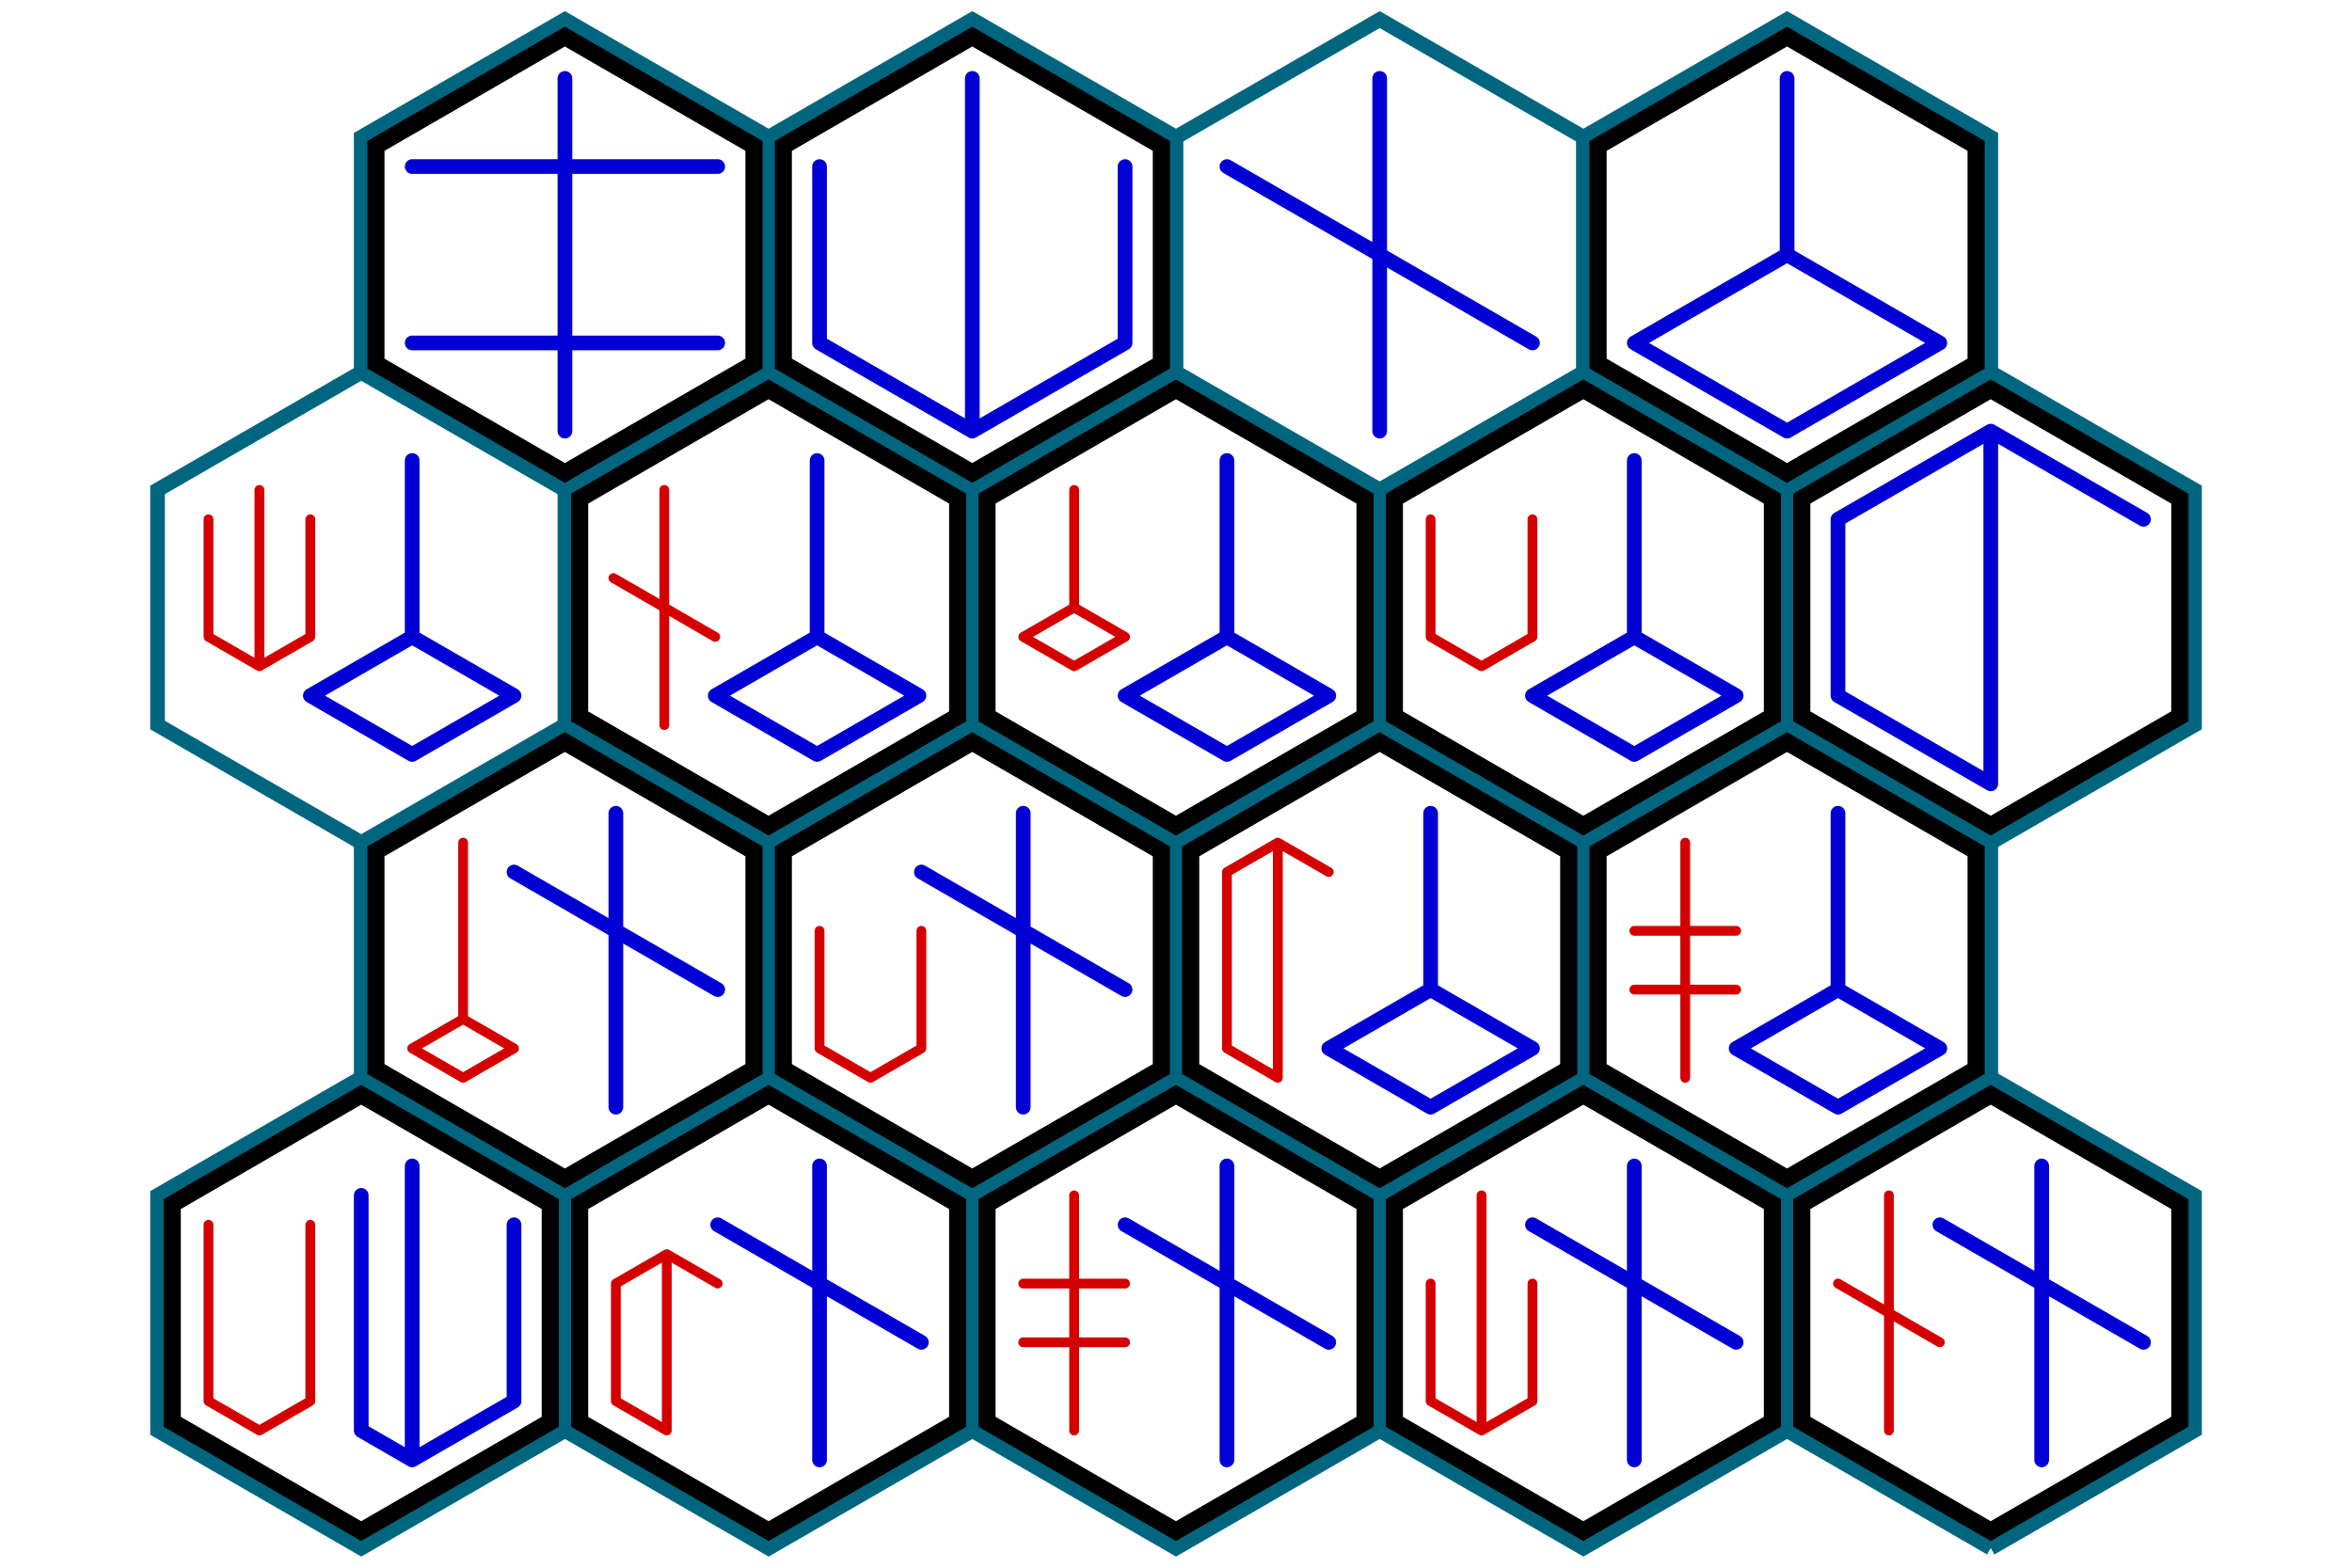 <?xml version="1.0" encoding="UTF-8" standalone="no"?>
<!-- Created with Inkscape (http://www.inkscape.org/) -->

<svg
   xmlns:dc="http://purl.org/dc/elements/1.1/"
   xmlns:cc="http://creativecommons.org/ns#"
   xmlns:rdf="http://www.w3.org/1999/02/22-rdf-syntax-ns#"
   xmlns:svg="http://www.w3.org/2000/svg"
   xmlns="http://www.w3.org/2000/svg"
   xmlns:xlink="http://www.w3.org/1999/xlink"
   xmlns:sodipodi="http://sodipodi.sourceforge.net/DTD/sodipodi-0.dtd"
   xmlns:inkscape="http://www.inkscape.org/namespaces/inkscape"
   width="480"
   height="320"
   id="svg2"
   version="1.1"
   inkscape:version="0.48.0 r9654"
   sodipodi:docname="itnas373.svg"
   inkscape:export-xdpi="90"
   inkscape:export-ydpi="90"
   inkscape:export-filename="itnas373.png">
  <defs
     id="defs4">
    <inkscape:perspective
       sodipodi:type="inkscape:persp3d"
       inkscape:vp_x="0 : 160 : 1"
       inkscape:vp_y="0 : 1000 : 0"
       inkscape:vp_z="480 : 160 : 1"
       inkscape:persp3d-origin="240 : 106.66667 : 1"
       id="perspective8" />
  </defs>
  <sodipodi:namedview
     id="base"
     pagecolor="#ffffff"
     bordercolor="#666666"
     borderopacity="1.0"
     inkscape:pageopacity="1"
     inkscape:pageshadow="2"
     inkscape:zoom="1"
     inkscape:cx="148.06052"
     inkscape:cy="119.31985"
     inkscape:document-units="px"
     inkscape:current-layer="layer1"
     showgrid="true"
     inkscape:snap-nodes="true"
     inkscape:snap-global="true"
     inkscape:snap-grids="true"
     showguides="true"
     inkscape:window-width="1280"
     inkscape:window-height="998"
     inkscape:window-x="1276"
     inkscape:window-y="-4"
     inkscape:window-maximized="1">
    <inkscape:grid
       type="axonomgrid"
       id="grid3087"
       units="px"
       empspacing="6"
       visible="true"
       enabled="true"
       snapvisiblegridlinesonly="true"
       originx="240px"
       spacingy="12px"
       originy="160px"
       gridanglex="30" />
  </sodipodi:namedview>
  <g
     inkscape:groupmode="layer"
     id="layer2"
     inkscape:label="outline"
     sodipodi:insensitive="true">
    <g
       id="g3127"
       transform="matrix(-10,0,0,10,2195,-1365)"
       style="color:#000000;fill:none;stroke:#006680;stroke-width:0.3;stroke-linecap:butt;stroke-linejoin:miter;stroke-miterlimit:4;stroke-opacity:1;stroke-dasharray:none;stroke-dashoffset:0;marker:none;visibility:visible;display:inline;overflow:visible;enable-background:accumulate">
      <path
         sodipodi:nodetypes="ccccccccccc"
         inkscape:connector-curvature="0"
         d="m 178.872,144.1 0,-4.8 4.157,-2.4 4.157,2.4 4.157,-2.4 4.157,2.4 4.157,-2.4 4.157,2.4 4.157,-2.4 4.157,2.4 0,4.8 -4.157,2.4"
         style="color:#000000;fill:none;stroke:#006680;stroke-width:0.3;stroke-linecap:butt;stroke-linejoin:miter;stroke-miterlimit:4;stroke-opacity:1;stroke-dasharray:none;stroke-dashoffset:0;marker:none;visibility:visible;display:inline;overflow:visible;enable-background:accumulate"
         id="path3119" />
      <path
         transform="matrix(0.1,0,0,0.1,171.5,136.5)"
         inkscape:connector-curvature="0"
         id="path3144"
         d="m 156.862,28 0,48"
         style="color:#000000;fill:none;stroke:#006680;stroke-width:3;stroke-linecap:butt;stroke-linejoin:miter;stroke-miterlimit:4;stroke-opacity:1;stroke-dasharray:none;stroke-dashoffset:0;marker:none;visibility:visible;display:inline;overflow:visible;enable-background:accumulate" />
      <path
         transform="matrix(0.1,0,0,0.1,171.5,136.5)"
         inkscape:connector-curvature="0"
         id="path3146"
         d="m 240,28 0,48"
         style="color:#000000;fill:none;stroke:#006680;stroke-width:3;stroke-linecap:butt;stroke-linejoin:miter;stroke-miterlimit:4;stroke-opacity:1;stroke-dasharray:none;stroke-dashoffset:0;marker:none;visibility:visible;display:inline;overflow:visible;enable-background:accumulate" />
      <path
         transform="matrix(0.1,0,0,0.1,171.5,136.5)"
         inkscape:connector-curvature="0"
         id="path3148"
         d="m 323.138,28 0,48"
         style="color:#000000;fill:none;stroke:#006680;stroke-width:3;stroke-linecap:butt;stroke-linejoin:miter;stroke-miterlimit:4;stroke-opacity:1;stroke-dasharray:none;stroke-dashoffset:0;marker:none;visibility:visible;display:inline;overflow:visible;enable-background:accumulate" />
    </g>
    <use
       height="320"
       width="480"
       transform="matrix(-1,0,0,1,521.569,72)"
       id="use3133"
       xlink:href="#g3127"
       y="0"
       x="0"
       style="stroke-width:3;stroke-miterlimit:4;stroke-dasharray:none" />
    <use
       height="320"
       width="480"
       transform="translate(-2.2473388e-5,144)"
       id="use3135"
       xlink:href="#g3127"
       y="0"
       x="0"
       style="stroke-width:3;stroke-miterlimit:4;stroke-dasharray:none" />
    <use
       height="320"
       width="480"
       transform="matrix(-1,0,0,1,521.569,216)"
       id="use3137"
       xlink:href="#g3127"
       y="0"
       x="0"
       style="stroke-width:3;stroke-miterlimit:4;stroke-dasharray:none" />
    <path
       style="color:#000000;fill:none;stroke:#006680;stroke-width:3;stroke-linecap:butt;stroke-linejoin:miter;stroke-miterlimit:4;stroke-opacity:1;stroke-dasharray:none;stroke-dashoffset:0;marker:none;visibility:visible;display:inline;overflow:visible;enable-background:accumulate"
       d="m 406.277,316 -41.569,-24 -41.569,24 -41.569,-24 -41.569,24 -41.569,-24 -41.569,24 -41.569,-24 -41.569,24 -41.569,-24 0,-48 41.569,-24"
       id="path3150"
       inkscape:connector-curvature="0" />
    <path
       style="color:#000000;fill:none;stroke:#006680;stroke-width:3;stroke-linecap:butt;stroke-linejoin:miter;stroke-miterlimit:4;stroke-opacity:1;stroke-dasharray:none;stroke-dashoffset:0;marker:none;visibility:visible;display:inline;overflow:visible;enable-background:accumulate"
       d="m 73.723,172 -41.569,-24 0,-48 41.569,-24"
       id="path4313"
       inkscape:connector-curvature="0" />
  </g>
  <g
     inkscape:label="Layer 1"
     inkscape:groupmode="layer"
     id="layer1">
    <path
       id="path3289"
       style="fill:none;stroke:#0000d4;stroke-width:3;stroke-linecap:round;stroke-linejoin:round;stroke-miterlimit:4;stroke-opacity:1;stroke-dasharray:none"
       d="M 312.746,70 250.392,34 m 31.177,-18 0,72"
       inkscape:connector-curvature="0" />
    <path
       id="path3293"
       style="fill:none;stroke:#0000d4;stroke-width:3;stroke-linecap:round;stroke-linejoin:round;stroke-miterlimit:4;stroke-opacity:1;stroke-dasharray:none"
       d="m 198.431,16 0,72 m -31.177,-54 0,36 31.177,18 31.177,-18 0,-36"
       inkscape:connector-curvature="0" />
    <path
       id="path3299"
       style="fill:none;stroke:#0000d4;stroke-width:3;stroke-linecap:round;stroke-linejoin:round;stroke-miterlimit:4;stroke-opacity:1;stroke-dasharray:none"
       d="M 146.469,70 84.115,70 M 146.469,34 84.115,34 m 31.177,-18 0,72"
       inkscape:connector-curvature="0" />
    <path
       id="path3305"
       style="fill:none;stroke:#0000d4;stroke-width:3;stroke-linecap:round;stroke-linejoin:round;stroke-miterlimit:4;stroke-opacity:1;stroke-dasharray:none"
       d="m 406.277,88 0,72 -31.177,-18 0,-36 31.177,-18 31.177,18"
       inkscape:connector-curvature="0" />
    <path
       style="fill:none;stroke:#0000d4;stroke-width:3;stroke-linecap:round;stroke-linejoin:round;stroke-miterlimit:4;stroke-opacity:1;stroke-dasharray:none"
       d="m 364.707,52 31.177,18 -31.177,18 -31.177,-18 31.177,-18 0,-36"
       id="path3315"
       inkscape:connector-curvature="0"
       sodipodi:nodetypes="cccccc" />
    <path
       style="fill:none;stroke:#0000d4;stroke-width:3;stroke-linecap:round;stroke-linejoin:round;stroke-miterlimit:4;stroke-opacity:1;stroke-dasharray:none"
       d="m 333.531,94 0,36 -20.785,12 20.785,12 20.785,-12 -20.785,-12"
       id="path3319"
       inkscape:connector-curvature="0"
       sodipodi:nodetypes="cccccc" />
    <path
       style="fill:none;stroke:#d40000;stroke-width:2;stroke-linecap:round;stroke-linejoin:round;stroke-miterlimit:4;stroke-opacity:1;stroke-dasharray:none"
       d="m 291.961,106 -10e-6,24 10.392,6 10.392,-6 1e-5,-24"
       id="path3321"
       inkscape:connector-curvature="0"
       sodipodi:nodetypes="ccccc" />
    <path
       sodipodi:nodetypes="cccccc"
       inkscape:connector-curvature="0"
       id="use3325"
       d="m 219.215,100 0,24 10.392,6 -10.392,6 -10.392,-6 10.392,-6"
       style="fill:none;stroke:#d40000;stroke-width:2;stroke-linecap:round;stroke-linejoin:round;stroke-miterlimit:4;stroke-opacity:1;stroke-dasharray:none" />
    <use
       x="0"
       y="0"
       xlink:href="#path3319"
       id="use3327"
       transform="translate(-83.138,0)"
       width="480"
       height="320"
       style="stroke-linecap:round;stroke-linejoin:round" />
    <use
       x="0"
       y="0"
       xlink:href="#path3319"
       id="use3329"
       transform="matrix(-1,0,0,1,500.284,0)"
       width="480"
       height="320"
       style="stroke-linecap:round;stroke-linejoin:round" />
    <use
       x="0"
       y="0"
       xlink:href="#path3319"
       id="use3331"
       transform="translate(-249.415,0)"
       width="480"
       height="320"
       style="stroke-linecap:round;stroke-linejoin:round" />
    <use
       x="0"
       y="0"
       xlink:href="#path3319"
       id="use3333"
       transform="translate(41.569,72)"
       width="480"
       height="320"
       style="stroke-linecap:round;stroke-linejoin:round" />
    <use
       x="0"
       y="0"
       xlink:href="#path3319"
       id="use3335"
       transform="translate(-41.569,72)"
       width="480"
       height="320"
       style="stroke-linecap:round;stroke-linejoin:round" />
    <path
       id="path3341"
       style="fill:none;stroke:#d40000;stroke-width:2;stroke-linecap:round;stroke-linejoin:round;stroke-miterlimit:4;stroke-opacity:1;stroke-dasharray:none"
       d="m 125.185,118 20.785,12 m -10.392,-30 0,48"
       inkscape:connector-curvature="0" />
    <path
       id="path3345"
       style="fill:none;stroke:#d40000;stroke-width:2;stroke-linecap:round;stroke-linejoin:round;stroke-miterlimit:4;stroke-opacity:1;stroke-dasharray:none"
       d="m 52.939,100 0,36 m 10.392,-30 0,24 -10.392,6 -10.392,-6 0,-24"
       inkscape:connector-curvature="0" />
    <path
       id="path3371"
       style="fill:none;stroke:#d40000;stroke-width:2;stroke-linecap:round;stroke-linejoin:round;stroke-miterlimit:4;stroke-opacity:1;stroke-dasharray:none"
       d="m 354.315,190 -20.785,0 m 0,12 20.785,0 m -10.392,-30 0,48"
       inkscape:connector-curvature="0" />
    <path
       style="fill:none;stroke:#d40000;stroke-width:2;stroke-linecap:round;stroke-linejoin:round;stroke-miterlimit:4;stroke-opacity:1;stroke-dasharray:none"
       d="m 260.785,172 0,48 -10.392,-6 0,-36 10.392,-6 10.392,6"
       id="path3373"
       inkscape:connector-curvature="0"
       sodipodi:nodetypes="cccccc" />
    <path
       id="path3377"
       style="fill:none;stroke:#0000d4;stroke-width:3;stroke-linecap:round;stroke-linejoin:round;stroke-miterlimit:4;stroke-opacity:1;stroke-dasharray:none"
       d="m 229.608,202 -41.569,-24 m 20.785,-12 0,60"
       inkscape:connector-curvature="0" />
    <use
       x="0"
       y="0"
       xlink:href="#path3377"
       id="use3384"
       transform="translate(-83.138,0)"
       width="480"
       height="320"
       style="stroke-linecap:round;stroke-linejoin:round" />
    <use
       x="0"
       y="0"
       xlink:href="#path3377"
       id="use3386"
       transform="translate(207.846,72)"
       width="480"
       height="320"
       style="stroke-linecap:round;stroke-linejoin:round" />
    <use
       x="0"
       y="0"
       xlink:href="#path3377"
       id="use3388"
       transform="translate(124.708,72)"
       width="480"
       height="320"
       style="stroke-linecap:round;stroke-linejoin:round" />
    <path
       style="fill:none;stroke:#d40000;stroke-width:2;stroke-linecap:round;stroke-linejoin:round;stroke-miterlimit:4;stroke-opacity:1;stroke-dasharray:none"
       d="m 94.508,172 0,36 10.392,6 -10.392,6 -10.392,-6 10.392,-6"
       id="use3390"
       inkscape:connector-curvature="0"
       sodipodi:nodetypes="cccccc" />
    <use
       x="0"
       y="0"
       xlink:href="#path3341"
       id="use3397"
       transform="translate(249.916,144)"
       width="480"
       height="320"
       style="stroke-linecap:round;stroke-linejoin:round" />
    <path
       inkscape:connector-curvature="0"
       d="m 302.354,244 0,48 m 10.392,-30 0,24 -10.392,6 -10.392,-6 0,-24"
       style="fill:none;stroke:#d40000;stroke-width:2;stroke-linecap:round;stroke-linejoin:round;stroke-miterlimit:4;stroke-opacity:1;stroke-dasharray:none"
       id="use3412"
       sodipodi:nodetypes="ccccccc" />
    <use
       x="0"
       y="0"
       xlink:href="#path3321"
       id="use4195"
       transform="translate(-124.708,84)"
       width="480"
       height="320" />
    <use
       x="0"
       y="0"
       xlink:href="#path3377"
       id="use4332"
       transform="translate(41.569,72)"
       width="480"
       height="320" />
    <use
       x="0"
       y="0"
       xlink:href="#path3377"
       id="use4334"
       transform="translate(-41.569,72)"
       width="480"
       height="320" />
    <use
       x="0"
       y="0"
       xlink:href="#path3371"
       id="use4336"
       transform="translate(-124.708,72)"
       width="480"
       height="320" />
    <path
       sodipodi:nodetypes="cccccc"
       inkscape:connector-curvature="0"
       id="use4338"
       d="m 136.077,256 0,36 -10.392,-6 0,-24 10.392,-6 10.392,6"
       style="fill:none;stroke:#d40000;stroke-width:2;stroke-linecap:round;stroke-linejoin:round;stroke-miterlimit:4;stroke-opacity:1;stroke-dasharray:none" />
    <path
       inkscape:connector-curvature="0"
       d="m 84.115,238 0,60 m -10.392,-54 0,48 10.392,6 20.785,-12 0,-36"
       style="fill:none;stroke:#0000d4;stroke-width:3;stroke-linecap:round;stroke-linejoin:round;stroke-miterlimit:4;stroke-opacity:1;stroke-dasharray:none"
       id="path4348"
       sodipodi:nodetypes="ccccccc" />
    <path
       sodipodi:nodetypes="ccccc"
       inkscape:connector-curvature="0"
       id="use4361"
       d="m 42.546,250 2e-6,36 10.392,6 10.392,-6 -2e-6,-36"
       style="fill:none;stroke:#d40000;stroke-width:2;stroke-linecap:round;stroke-linejoin:round;stroke-miterlimit:4;stroke-opacity:1;stroke-dasharray:none" />
    <path
       style="fill:none;stroke:#000000;stroke-width:3.5;stroke-linecap:butt;stroke-linejoin:miter;stroke-opacity:1;stroke-miterlimit:4;stroke-dasharray:none"
       d="m 76.719,29.781 c 0,14.812 0,29.625 0,44.438 12.854,7.438 25.708,14.875 38.562,22.312 12.865,-7.438 25.729,-14.875 38.594,-22.312 0,-14.812 0,-29.625 0,-44.438 -12.865,-7.438 -25.729,-14.875 -38.594,-22.312 -12.854,7.438 -25.708,14.875 -38.562,22.312 z"
       id="path3488"
       inkscape:connector-curvature="0" />
    <use
       x="0"
       y="0"
       xlink:href="#path3488"
       id="use3490"
       transform="translate(83.138,0)"
       width="480"
       height="320" />
    <use
       x="0"
       y="0"
       xlink:href="#path3488"
       id="use3494"
       transform="translate(249.415,0)"
       width="480"
       height="320" />
    <use
       height="320"
       width="480"
       transform="translate(41.569,72)"
       id="use3568"
       xlink:href="#path3488"
       y="0"
       x="0" />
    <use
       height="320"
       width="480"
       transform="translate(124.708,72)"
       id="use3570"
       xlink:href="#path3488"
       y="0"
       x="0" />
    <use
       height="320"
       width="480"
       transform="translate(207.846,72)"
       id="use3572"
       xlink:href="#path3488"
       y="0"
       x="0" />
    <use
       height="320"
       width="480"
       transform="translate(83.138,144)"
       id="use3578"
       xlink:href="#path3488"
       y="0"
       x="0" />
    <use
       height="320"
       width="480"
       transform="translate(166.277,144)"
       id="use3580"
       xlink:href="#path3488"
       y="0"
       x="0" />
    <use
       height="320"
       width="480"
       transform="translate(249.415,144)"
       id="use3582"
       xlink:href="#path3488"
       y="0"
       x="0" />
    <use
       height="320"
       width="480"
       transform="translate(41.569,216)"
       id="use3588"
       xlink:href="#path3488"
       y="0"
       x="0" />
    <use
       height="320"
       width="480"
       transform="translate(124.708,216)"
       id="use3590"
       xlink:href="#path3488"
       y="0"
       x="0" />
    <use
       height="320"
       width="480"
       transform="translate(207.846,216)"
       id="use3592"
       xlink:href="#path3488"
       y="0"
       x="0" />
    <use
       x="0"
       y="0"
       xlink:href="#path3488"
       id="use3508"
       width="1"
       height="1"
       transform="translate(290.985,72)" />
    <use
       transform="translate(290.985,216)"
       height="1"
       width="1"
       id="use3528"
       xlink:href="#path3488"
       y="0"
       x="0" />
    <use
       height="320"
       width="480"
       transform="translate(-3.5266122e-6,144)"
       id="use3612"
       xlink:href="#path3488"
       y="0"
       x="0" />
    <use
       x="0"
       y="0"
       xlink:href="#path3488"
       id="use3614"
       transform="translate(-41.569,216)"
       width="480"
       height="320" />
  </g>
</svg>
